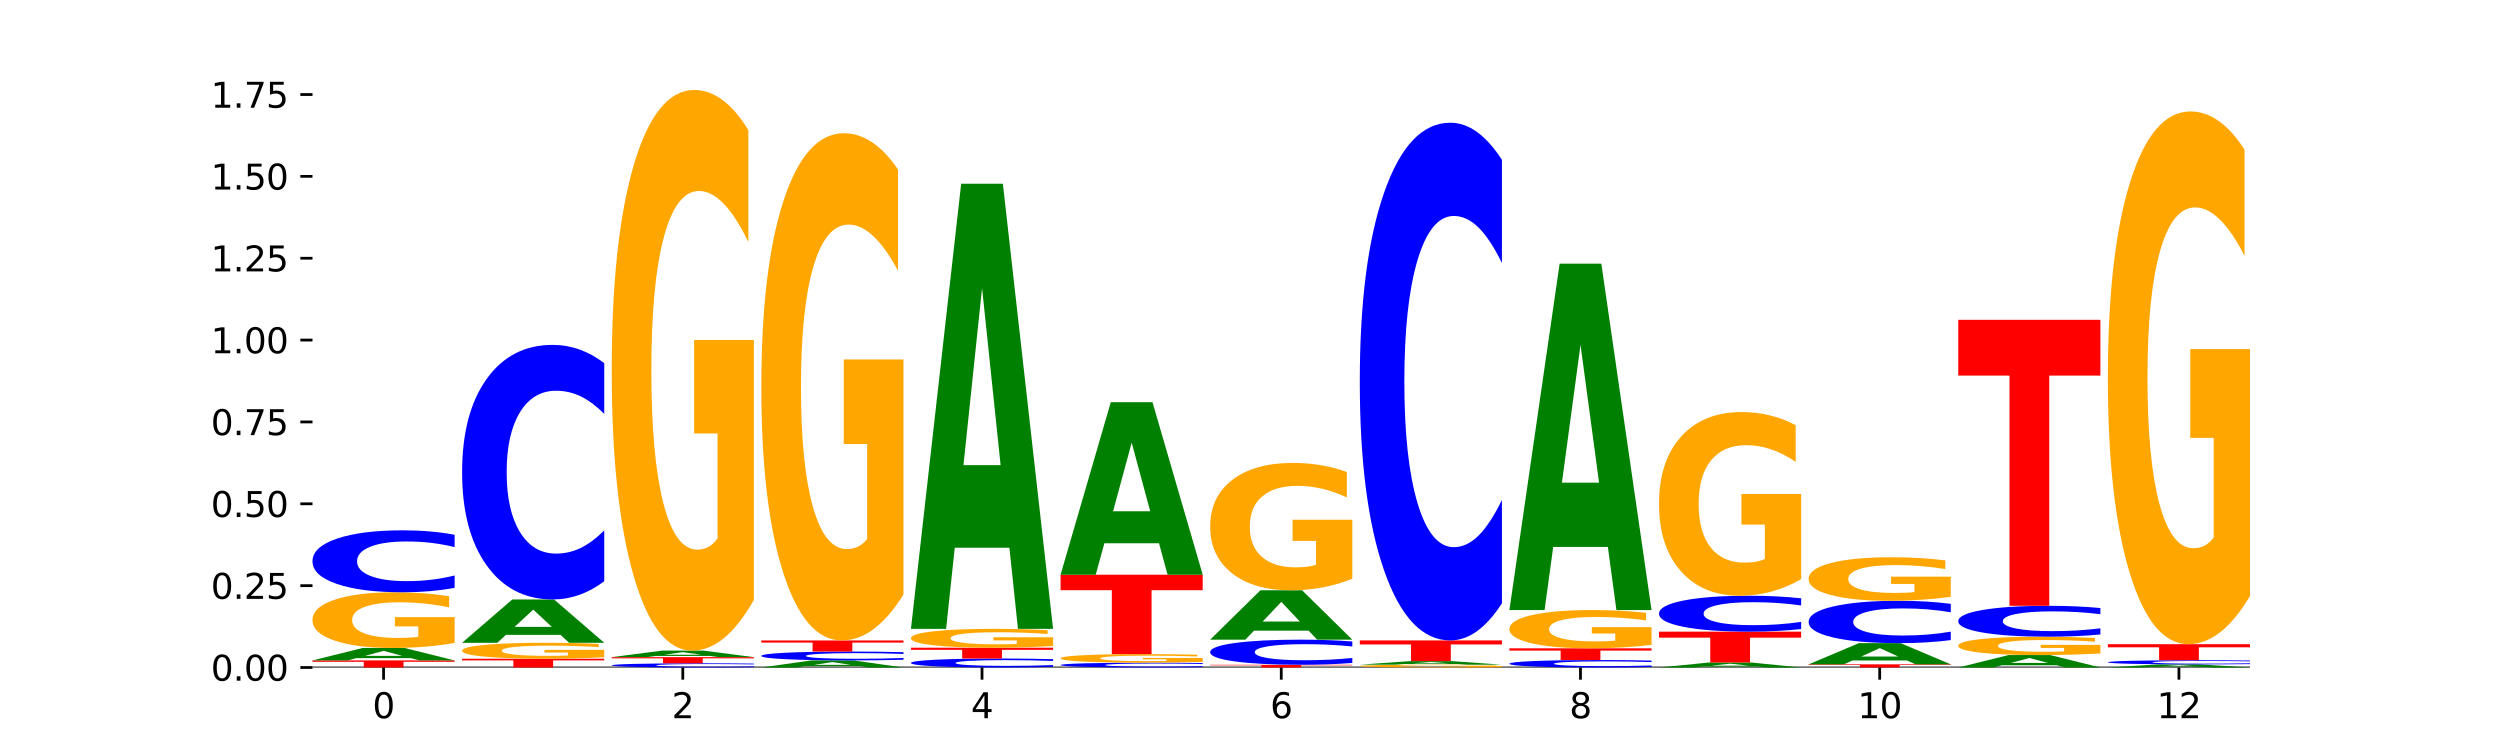 <?xml version="1.0" encoding="utf-8" standalone="no"?>
<!DOCTYPE svg PUBLIC "-//W3C//DTD SVG 1.1//EN"
  "http://www.w3.org/Graphics/SVG/1.1/DTD/svg11.dtd">
<svg xmlns:xlink="http://www.w3.org/1999/xlink" width="720pt" height="216pt" viewBox="0 0 720 216" xmlns="http://www.w3.org/2000/svg" version="1.1">
 <defs>
  <style type="text/css">*{stroke-linejoin: round; stroke-linecap: butt}</style>
 </defs>
 <g id="figure_1">
  <g id="patch_1">
   <path d="M 0 216 
L 720 216 
L 720 0 
L 0 0 
z
" style="fill: #ffffff"/>
  </g>
  <g id="axes_1">
   <g id="patch_2">
    <path d="M 90 192.24 
L 648 192.24 
L 648 25.92 
L 90 25.92 
z
" style="fill: #ffffff"/>
   </g>
   <g id="line2d_1">
    <path d="M 90 192.24 
L 648 192.24 
" clip-path="url(#pdcec96e5e8)" style="fill: none; stroke: #000000; stroke-width: 0.5; stroke-linecap: square"/>
   </g>
   <g id="patch_3">
    <path d="M 90 190.201 
L 130.934 190.201 
L 130.934 190.599 
L 116.208 190.599 
L 116.208 192.24 
L 104.755 192.24 
L 104.755 190.599 
L 90 190.599 
L 90 190.201 
z
" clip-path="url(#pdcec96e5e8)" style="fill: #ff0000"/>
   </g>
   <g id="patch_4">
    <path d="M 118.355 189.547 
L 102.613 189.547 
L 100.127 190.201 
L 90 190.201 
L 104.462 186.611 
L 116.472 186.611 
L 130.934 190.201 
L 120.816 190.201 
L 118.355 189.547 
z
M 105.123 188.881 
L 115.819 188.881 
L 110.48 187.453 
L 105.123 188.881 
z
" clip-path="url(#pdcec96e5e8)" style="fill: #008000"/>
   </g>
   <g id="patch_5">
    <path d="M 130.934 185.16 
Q 126.806 185.886 122.366 186.25 
Q 117.926 186.611 113.192 186.611 
Q 102.495 186.611 96.247 184.452 
Q 90 182.293 90 178.6 
Q 90 174.865 96.358 172.723 
Q 102.724 170.58 113.797 170.58 
Q 118.063 170.58 121.971 170.872 
Q 125.889 171.16 129.356 171.729 
L 129.356 174.925 
Q 125.779 174.193 122.237 173.832 
Q 118.696 173.468 115.137 173.468 
Q 108.55 173.468 104.981 174.799 
Q 101.412 176.127 101.412 178.6 
Q 101.412 181.051 104.853 182.389 
Q 108.293 183.723 114.623 183.723 
Q 116.348 183.723 117.825 183.647 
Q 119.302 183.568 120.476 183.402 
L 120.476 180.402 
L 113.733 180.402 
L 113.733 177.73 
L 130.934 177.73 
L 130.934 185.16 
z
" clip-path="url(#pdcec96e5e8)" style="fill: #ffa600"/>
   </g>
   <g id="patch_6">
    <path d="M 130.934 169.301 
Q 127.51 169.935 123.808 170.256 
Q 120.105 170.58 116.073 170.58 
Q 104.047 170.58 97.024 168.176 
Q 90 165.772 90 161.661 
Q 90 157.535 97.024 155.135 
Q 104.047 152.731 116.073 152.731 
Q 120.105 152.731 123.808 153.056 
Q 127.51 153.376 130.934 154.011 
L 130.934 157.569 
Q 127.479 156.728 124.127 156.337 
Q 120.776 155.946 117.073 155.946 
Q 110.431 155.946 106.625 157.469 
Q 102.83 158.988 102.83 161.661 
Q 102.83 164.323 106.625 165.846 
Q 110.431 167.365 117.073 167.365 
Q 120.776 167.365 124.127 166.974 
Q 127.479 166.58 130.934 165.739 
L 130.934 169.301 
z
" clip-path="url(#pdcec96e5e8)" style="fill: #0000ff"/>
   </g>
   <g id="patch_7">
    <path d="M 133.089 189.709 
L 174.023 189.709 
L 174.023 190.202 
L 159.296 190.202 
L 159.296 192.24 
L 147.844 192.24 
L 147.844 190.202 
L 133.089 190.202 
L 133.089 189.709 
z
" clip-path="url(#pdcec96e5e8)" style="fill: #ff0000"/>
   </g>
   <g id="patch_8">
    <path d="M 174.023 189.294 
Q 169.895 189.501 165.455 189.605 
Q 161.014 189.709 156.281 189.709 
Q 145.584 189.709 139.336 189.091 
Q 133.089 188.473 133.089 187.417 
Q 133.089 186.348 139.446 185.735 
Q 145.813 185.122 156.886 185.122 
Q 161.152 185.122 165.06 185.205 
Q 168.977 185.288 172.445 185.451 
L 172.445 186.365 
Q 168.867 186.156 165.326 186.052 
Q 161.785 185.948 158.226 185.948 
Q 151.639 185.948 148.07 186.329 
Q 144.501 186.709 144.501 187.417 
Q 144.501 188.118 147.941 188.501 
Q 151.382 188.882 157.712 188.882 
Q 159.437 188.882 160.914 188.861 
Q 162.391 188.838 163.565 188.79 
L 163.565 187.932 
L 156.822 187.932 
L 156.822 187.167 
L 174.023 187.167 
L 174.023 189.294 
z
" clip-path="url(#pdcec96e5e8)" style="fill: #ffa600"/>
   </g>
   <g id="patch_9">
    <path d="M 161.444 182.848 
L 145.701 182.848 
L 143.216 185.122 
L 133.089 185.122 
L 147.551 172.64 
L 159.561 172.64 
L 174.023 185.122 
L 163.905 185.122 
L 161.444 182.848 
z
M 148.212 180.532 
L 158.908 180.532 
L 153.569 175.567 
L 148.212 180.532 
z
" clip-path="url(#pdcec96e5e8)" style="fill: #008000"/>
   </g>
   <g id="patch_10">
    <path d="M 174.023 167.385 
Q 170.599 169.99 166.897 171.307 
Q 163.194 172.64 159.161 172.64 
Q 147.136 172.64 140.112 162.766 
Q 133.089 152.893 133.089 136.007 
Q 133.089 119.061 140.112 109.202 
Q 147.136 99.329 159.161 99.329 
Q 163.194 99.329 166.897 100.661 
Q 170.599 101.979 174.023 104.584 
L 174.023 119.197 
Q 170.568 115.745 167.216 114.139 
Q 163.864 112.534 160.162 112.534 
Q 153.52 112.534 149.714 118.789 
Q 145.919 125.028 145.919 136.007 
Q 145.919 146.941 149.714 153.195 
Q 153.52 159.435 160.162 159.435 
Q 163.864 159.435 167.216 157.829 
Q 170.568 156.209 174.023 152.756 
L 174.023 167.385 
z
" clip-path="url(#pdcec96e5e8)" style="fill: #0000ff"/>
   </g>
   <g id="patch_11">
    <path d="M 217.112 192.153 
Q 213.688 192.196 209.985 192.218 
Q 206.283 192.24 202.25 192.24 
Q 190.225 192.24 183.201 192.076 
Q 176.178 191.913 176.178 191.633 
Q 176.178 191.352 183.201 191.189 
Q 190.225 191.026 202.25 191.026 
Q 206.283 191.026 209.985 191.048 
Q 213.688 191.069 217.112 191.113 
L 217.112 191.355 
Q 213.657 191.297 210.305 191.271 
Q 206.953 191.244 203.251 191.244 
Q 196.609 191.244 192.803 191.348 
Q 189.008 191.451 189.008 191.633 
Q 189.008 191.814 192.803 191.918 
Q 196.609 192.021 203.251 192.021 
Q 206.953 192.021 210.305 191.995 
Q 213.657 191.968 217.112 191.911 
L 217.112 192.153 
z
" clip-path="url(#pdcec96e5e8)" style="fill: #0000ff"/>
   </g>
   <g id="patch_12">
    <path d="M 176.178 189.259 
L 217.112 189.259 
L 217.112 189.604 
L 202.385 189.604 
L 202.385 191.026 
L 190.933 191.026 
L 190.933 189.604 
L 176.178 189.604 
L 176.178 189.259 
z
" clip-path="url(#pdcec96e5e8)" style="fill: #ff0000"/>
   </g>
   <g id="patch_13">
    <path d="M 204.533 188.917 
L 188.79 188.917 
L 186.304 189.259 
L 176.178 189.259 
L 190.64 187.382 
L 202.65 187.382 
L 217.112 189.259 
L 206.993 189.259 
L 204.533 188.917 
z
M 191.301 188.569 
L 201.997 188.569 
L 196.657 187.822 
L 191.301 188.569 
z
" clip-path="url(#pdcec96e5e8)" style="fill: #008000"/>
   </g>
   <g id="patch_14">
    <path d="M 217.112 172.774 
Q 212.984 180.078 208.543 183.747 
Q 204.103 187.382 199.369 187.382 
Q 188.673 187.382 182.425 165.636 
Q 176.178 143.89 176.178 106.701 
Q 176.178 69.079 182.535 47.499 
Q 188.902 25.92 199.975 25.92 
Q 204.241 25.92 208.149 28.855 
Q 212.066 31.757 215.534 37.494 
L 215.534 69.679 
Q 211.956 62.308 208.415 58.673 
Q 204.874 55.004 201.314 55.004 
Q 194.727 55.004 191.159 68.412 
Q 187.59 81.786 187.59 106.701 
Q 187.59 131.382 191.03 144.857 
Q 194.471 158.298 200.801 158.298 
Q 202.525 158.298 204.002 157.531 
Q 205.479 156.731 206.654 155.063 
L 206.654 124.845 
L 199.911 124.845 
L 199.911 97.929 
L 217.112 97.929 
L 217.112 172.774 
z
" clip-path="url(#pdcec96e5e8)" style="fill: #ffa600"/>
   </g>
   <g id="patch_15">
    <path d="M 247.622 191.867 
L 231.879 191.867 
L 229.393 192.24 
L 219.266 192.24 
L 233.729 190.192 
L 245.739 190.192 
L 260.201 192.24 
L 250.082 192.24 
L 247.622 191.867 
z
M 234.39 191.487 
L 245.086 191.487 
L 239.746 190.673 
L 234.39 191.487 
z
" clip-path="url(#pdcec96e5e8)" style="fill: #008000"/>
   </g>
   <g id="patch_16">
    <path d="M 260.201 190.01 
Q 256.777 190.1 253.074 190.146 
Q 249.372 190.192 245.339 190.192 
Q 233.313 190.192 226.29 189.849 
Q 219.266 189.506 219.266 188.92 
Q 219.266 188.331 226.29 187.989 
Q 233.313 187.646 245.339 187.646 
Q 249.372 187.646 253.074 187.692 
Q 256.777 187.738 260.201 187.828 
L 260.201 188.336 
Q 256.746 188.216 253.394 188.16 
Q 250.042 188.104 246.339 188.104 
Q 239.697 188.104 235.892 188.322 
Q 232.096 188.538 232.096 188.92 
Q 232.096 189.3 235.892 189.517 
Q 239.697 189.734 246.339 189.734 
Q 250.042 189.734 253.394 189.678 
Q 256.746 189.622 260.201 189.502 
L 260.201 190.01 
z
" clip-path="url(#pdcec96e5e8)" style="fill: #0000ff"/>
   </g>
   <g id="patch_17">
    <path d="M 219.266 184.449 
L 260.201 184.449 
L 260.201 185.073 
L 245.474 185.073 
L 245.474 187.646 
L 234.022 187.646 
L 234.022 185.073 
L 219.266 185.073 
L 219.266 184.449 
z
" clip-path="url(#pdcec96e5e8)" style="fill: #ff0000"/>
   </g>
   <g id="patch_18">
    <path d="M 260.201 171.233 
Q 256.072 177.841 251.632 181.16 
Q 247.192 184.449 242.458 184.449 
Q 231.761 184.449 225.514 164.775 
Q 219.266 145.101 219.266 111.456 
Q 219.266 77.419 225.624 57.896 
Q 231.991 38.373 243.064 38.373 
Q 247.33 38.373 251.238 41.028 
Q 255.155 43.653 258.623 48.843 
L 258.623 77.962 
Q 255.045 71.293 251.504 68.004 
Q 247.963 64.685 244.403 64.685 
Q 237.816 64.685 234.248 76.815 
Q 230.679 88.916 230.679 111.456 
Q 230.679 133.786 234.119 145.976 
Q 237.559 158.137 243.889 158.137 
Q 245.614 158.137 247.091 157.443 
Q 248.568 156.719 249.742 155.21 
L 249.742 127.871 
L 243 127.871 
L 243 103.52 
L 260.201 103.52 
L 260.201 171.233 
z
" clip-path="url(#pdcec96e5e8)" style="fill: #ffa600"/>
   </g>
   <g id="patch_19">
    <path d="M 303.29 192.055 
Q 299.865 192.147 296.163 192.193 
Q 292.46 192.24 288.428 192.24 
Q 276.402 192.24 269.379 191.892 
Q 262.355 191.543 262.355 190.948 
Q 262.355 190.35 269.379 190.002 
Q 276.402 189.654 288.428 189.654 
Q 292.46 189.654 296.163 189.701 
Q 299.865 189.748 303.29 189.84 
L 303.29 190.355 
Q 299.835 190.233 296.483 190.177 
Q 293.131 190.12 289.428 190.12 
Q 282.786 190.12 278.981 190.341 
Q 275.185 190.561 275.185 190.948 
Q 275.185 191.334 278.981 191.554 
Q 282.786 191.774 289.428 191.774 
Q 293.131 191.774 296.483 191.718 
Q 299.835 191.66 303.29 191.539 
L 303.29 192.055 
z
" clip-path="url(#pdcec96e5e8)" style="fill: #0000ff"/>
   </g>
   <g id="patch_20">
    <path d="M 262.355 186.542 
L 303.29 186.542 
L 303.29 187.149 
L 288.563 187.149 
L 288.563 189.654 
L 277.111 189.654 
L 277.111 187.149 
L 262.355 187.149 
L 262.355 186.542 
z
" clip-path="url(#pdcec96e5e8)" style="fill: #ff0000"/>
   </g>
   <g id="patch_21">
    <path d="M 303.29 186.051 
Q 299.161 186.296 294.721 186.42 
Q 290.281 186.542 285.547 186.542 
Q 274.85 186.542 268.603 185.81 
Q 262.355 185.078 262.355 183.827 
Q 262.355 182.56 268.713 181.834 
Q 275.08 181.108 286.153 181.108 
Q 290.418 181.108 294.327 181.206 
Q 298.244 181.304 301.712 181.497 
L 301.712 182.581 
Q 298.134 182.332 294.593 182.21 
Q 291.051 182.087 287.492 182.087 
Q 280.905 182.087 277.336 182.538 
Q 273.768 182.988 273.768 183.827 
Q 273.768 184.657 277.208 185.111 
Q 280.648 185.563 286.978 185.563 
Q 288.703 185.563 290.18 185.538 
Q 291.657 185.511 292.831 185.454 
L 292.831 184.437 
L 286.088 184.437 
L 286.088 183.531 
L 303.29 183.531 
L 303.29 186.051 
z
" clip-path="url(#pdcec96e5e8)" style="fill: #ffa600"/>
   </g>
   <g id="patch_22">
    <path d="M 290.71 157.754 
L 274.968 157.754 
L 272.482 181.108 
L 262.355 181.108 
L 276.817 52.909 
L 288.827 52.909 
L 303.29 181.108 
L 293.171 181.108 
L 290.71 157.754 
z
M 277.479 133.96 
L 288.175 133.96 
L 282.835 82.967 
L 277.479 133.96 
z
" clip-path="url(#pdcec96e5e8)" style="fill: #008000"/>
   </g>
   <g id="patch_23">
    <path d="M 346.378 192.14 
Q 342.954 192.19 339.252 192.215 
Q 335.549 192.24 331.517 192.24 
Q 319.491 192.24 312.468 192.052 
Q 305.444 191.865 305.444 191.544 
Q 305.444 191.222 312.468 191.035 
Q 319.491 190.847 331.517 190.847 
Q 335.549 190.847 339.252 190.872 
Q 342.954 190.897 346.378 190.947 
L 346.378 191.225 
Q 342.923 191.159 339.571 191.129 
Q 336.22 191.098 332.517 191.098 
Q 325.875 191.098 322.069 191.217 
Q 318.274 191.335 318.274 191.544 
Q 318.274 191.752 322.069 191.871 
Q 325.875 191.989 332.517 191.989 
Q 336.22 191.989 339.571 191.959 
Q 342.923 191.928 346.378 191.862 
L 346.378 192.14 
z
" clip-path="url(#pdcec96e5e8)" style="fill: #0000ff"/>
   </g>
   <g id="patch_24">
    <path d="M 346.378 190.624 
Q 342.25 190.736 337.81 190.792 
Q 333.37 190.847 328.636 190.847 
Q 317.939 190.847 311.692 190.515 
Q 305.444 190.184 305.444 189.616 
Q 305.444 189.042 311.802 188.713 
Q 318.168 188.384 329.241 188.384 
Q 333.507 188.384 337.415 188.429 
Q 341.333 188.473 344.8 188.561 
L 344.8 189.052 
Q 341.223 188.939 337.681 188.884 
Q 334.14 188.828 330.581 188.828 
Q 323.994 188.828 320.425 189.032 
Q 316.856 189.236 316.856 189.616 
Q 316.856 189.993 320.297 190.198 
Q 323.737 190.403 330.067 190.403 
Q 331.792 190.403 333.269 190.392 
Q 334.746 190.38 335.92 190.354 
L 335.92 189.893 
L 329.177 189.893 
L 329.177 189.482 
L 346.378 189.482 
L 346.378 190.624 
z
" clip-path="url(#pdcec96e5e8)" style="fill: #ffa600"/>
   </g>
   <g id="patch_25">
    <path d="M 305.444 165.52 
L 346.378 165.52 
L 346.378 169.979 
L 331.652 169.979 
L 331.652 188.384 
L 320.199 188.384 
L 320.199 169.979 
L 305.444 169.979 
L 305.444 165.52 
z
" clip-path="url(#pdcec96e5e8)" style="fill: #ff0000"/>
   </g>
   <g id="patch_26">
    <path d="M 333.799 156.468 
L 318.057 156.468 
L 315.571 165.52 
L 305.444 165.52 
L 319.906 115.833 
L 331.916 115.833 
L 346.378 165.52 
L 336.26 165.52 
L 333.799 156.468 
z
M 320.567 147.247 
L 331.263 147.247 
L 325.924 127.483 
L 320.567 147.247 
z
" clip-path="url(#pdcec96e5e8)" style="fill: #008000"/>
   </g>
   <g id="patch_27">
    <path d="M 348.533 191.454 
L 389.467 191.454 
L 389.467 191.608 
L 374.74 191.608 
L 374.74 192.24 
L 363.288 192.24 
L 363.288 191.608 
L 348.533 191.608 
L 348.533 191.454 
z
" clip-path="url(#pdcec96e5e8)" style="fill: #ff0000"/>
   </g>
   <g id="patch_28">
    <path d="M 389.467 190.936 
Q 386.043 191.193 382.341 191.323 
Q 378.638 191.454 374.605 191.454 
Q 362.58 191.454 355.556 190.48 
Q 348.533 189.507 348.533 187.841 
Q 348.533 186.169 355.556 185.197 
Q 362.58 184.223 374.605 184.223 
Q 378.638 184.223 382.341 184.354 
Q 386.043 184.484 389.467 184.741 
L 389.467 186.183 
Q 386.012 185.842 382.66 185.684 
Q 379.308 185.526 375.606 185.526 
Q 368.964 185.526 365.158 186.142 
Q 361.363 186.758 361.363 187.841 
Q 361.363 188.919 365.158 189.536 
Q 368.964 190.152 375.606 190.152 
Q 379.308 190.152 382.66 189.993 
Q 386.012 189.834 389.467 189.493 
L 389.467 190.936 
z
" clip-path="url(#pdcec96e5e8)" style="fill: #0000ff"/>
   </g>
   <g id="patch_29">
    <path d="M 376.888 181.632 
L 361.145 181.632 
L 358.66 184.223 
L 348.533 184.223 
L 362.995 170.002 
L 375.005 170.002 
L 389.467 184.223 
L 379.349 184.223 
L 376.888 181.632 
z
M 363.656 178.993 
L 374.352 178.993 
L 369.013 173.336 
L 363.656 178.993 
z
" clip-path="url(#pdcec96e5e8)" style="fill: #008000"/>
   </g>
   <g id="patch_30">
    <path d="M 389.467 166.683 
Q 385.339 168.342 380.899 169.176 
Q 376.458 170.002 371.725 170.002 
Q 361.028 170.002 354.78 165.061 
Q 348.533 160.121 348.533 151.673 
Q 348.533 143.125 354.89 138.223 
Q 361.257 133.321 372.33 133.321 
Q 376.596 133.321 380.504 133.987 
Q 384.421 134.647 387.889 135.95 
L 387.889 143.262 
Q 384.311 141.587 380.77 140.761 
Q 377.229 139.928 373.67 139.928 
Q 367.083 139.928 363.514 142.974 
Q 359.945 146.012 359.945 151.673 
Q 359.945 157.28 363.386 160.341 
Q 366.826 163.394 373.156 163.394 
Q 374.881 163.394 376.358 163.22 
Q 377.835 163.038 379.009 162.659 
L 379.009 155.795 
L 372.266 155.795 
L 372.266 149.68 
L 389.467 149.68 
L 389.467 166.683 
z
" clip-path="url(#pdcec96e5e8)" style="fill: #ffa600"/>
   </g>
   <g id="patch_31">
    <path d="M 432.556 192.166 
Q 428.428 192.203 423.987 192.222 
Q 419.547 192.24 414.813 192.24 
Q 404.117 192.24 397.869 192.13 
Q 391.622 192.02 391.622 191.832 
Q 391.622 191.642 397.979 191.533 
Q 404.346 191.424 415.419 191.424 
Q 419.685 191.424 423.593 191.439 
Q 427.51 191.454 430.978 191.483 
L 430.978 191.645 
Q 427.4 191.608 423.859 191.59 
Q 420.318 191.571 416.758 191.571 
Q 410.171 191.571 406.603 191.639 
Q 403.034 191.707 403.034 191.832 
Q 403.034 191.957 406.474 192.025 
Q 409.915 192.093 416.245 192.093 
Q 417.969 192.093 419.446 192.089 
Q 420.923 192.085 422.098 192.077 
L 422.098 191.924 
L 415.355 191.924 
L 415.355 191.788 
L 432.556 191.788 
L 432.556 192.166 
z
" clip-path="url(#pdcec96e5e8)" style="fill: #ffa600"/>
   </g>
   <g id="patch_32">
    <path d="M 419.977 191.239 
L 404.234 191.239 
L 401.749 191.424 
L 391.622 191.424 
L 406.084 190.405 
L 418.094 190.405 
L 432.556 191.424 
L 422.437 191.424 
L 419.977 191.239 
z
M 406.745 191.049 
L 417.441 191.049 
L 412.101 190.644 
L 406.745 191.049 
z
" clip-path="url(#pdcec96e5e8)" style="fill: #008000"/>
   </g>
   <g id="patch_33">
    <path d="M 391.622 184.441 
L 432.556 184.441 
L 432.556 185.604 
L 417.829 185.604 
L 417.829 190.405 
L 406.377 190.405 
L 406.377 185.604 
L 391.622 185.604 
L 391.622 184.441 
z
" clip-path="url(#pdcec96e5e8)" style="fill: #ff0000"/>
   </g>
   <g id="patch_34">
    <path d="M 432.556 173.754 
Q 429.132 179.051 425.429 181.731 
Q 421.727 184.441 417.694 184.441 
Q 405.669 184.441 398.645 164.36 
Q 391.622 144.279 391.622 109.937 
Q 391.622 75.473 398.645 55.423 
Q 405.669 35.342 417.694 35.342 
Q 421.727 35.342 425.429 38.052 
Q 429.132 40.732 432.556 46.029 
L 432.556 75.75 
Q 429.101 68.728 425.749 65.463 
Q 422.397 62.199 418.695 62.199 
Q 412.053 62.199 408.247 74.919 
Q 404.452 87.608 404.452 109.937 
Q 404.452 132.175 408.247 144.895 
Q 412.053 157.584 418.695 157.584 
Q 422.397 157.584 425.749 154.319 
Q 429.101 151.024 432.556 144.001 
L 432.556 173.754 
z
" clip-path="url(#pdcec96e5e8)" style="fill: #0000ff"/>
   </g>
   <g id="patch_35">
    <path d="M 475.645 192.086 
Q 472.221 192.162 468.518 192.201 
Q 464.816 192.24 460.783 192.24 
Q 448.757 192.24 441.734 191.951 
Q 434.71 191.661 434.71 191.166 
Q 434.71 190.67 441.734 190.381 
Q 448.757 190.091 460.783 190.091 
Q 464.816 190.091 468.518 190.13 
Q 472.221 190.169 475.645 190.245 
L 475.645 190.674 
Q 472.19 190.572 468.838 190.525 
Q 465.486 190.478 461.783 190.478 
Q 455.142 190.478 451.336 190.662 
Q 447.54 190.845 447.54 191.166 
Q 447.54 191.487 451.336 191.67 
Q 455.142 191.853 461.783 191.853 
Q 465.486 191.853 468.838 191.806 
Q 472.19 191.758 475.645 191.657 
L 475.645 192.086 
z
" clip-path="url(#pdcec96e5e8)" style="fill: #0000ff"/>
   </g>
   <g id="patch_36">
    <path d="M 434.71 186.715 
L 475.645 186.715 
L 475.645 187.373 
L 460.918 187.373 
L 460.918 190.091 
L 449.466 190.091 
L 449.466 187.373 
L 434.71 187.373 
L 434.71 186.715 
z
" clip-path="url(#pdcec96e5e8)" style="fill: #ff0000"/>
   </g>
   <g id="patch_37">
    <path d="M 475.645 185.718 
Q 471.516 186.216 467.076 186.467 
Q 462.636 186.715 457.902 186.715 
Q 447.205 186.715 440.958 185.231 
Q 434.71 183.747 434.71 181.21 
Q 434.71 178.643 441.068 177.171 
Q 447.435 175.698 458.508 175.698 
Q 462.774 175.698 466.682 175.899 
Q 470.599 176.097 474.067 176.488 
L 474.067 178.684 
Q 470.489 178.181 466.948 177.933 
Q 463.407 177.683 459.847 177.683 
Q 453.26 177.683 449.692 178.598 
Q 446.123 179.51 446.123 181.21 
Q 446.123 182.894 449.563 183.813 
Q 453.003 184.73 459.333 184.73 
Q 461.058 184.73 462.535 184.678 
Q 464.012 184.623 465.186 184.51 
L 465.186 182.448 
L 458.444 182.448 
L 458.444 180.611 
L 475.645 180.611 
L 475.645 185.718 
z
" clip-path="url(#pdcec96e5e8)" style="fill: #ffa600"/>
   </g>
   <g id="patch_38">
    <path d="M 463.066 157.525 
L 447.323 157.525 
L 444.837 175.698 
L 434.71 175.698 
L 449.173 75.937 
L 461.183 75.937 
L 475.645 175.698 
L 465.526 175.698 
L 463.066 157.525 
z
M 449.834 139.009 
L 460.53 139.009 
L 455.19 99.327 
L 449.834 139.009 
z
" clip-path="url(#pdcec96e5e8)" style="fill: #008000"/>
   </g>
   <g id="patch_39">
    <path d="M 506.154 191.976 
L 490.412 191.976 
L 487.926 192.24 
L 477.799 192.24 
L 492.261 190.793 
L 504.271 190.793 
L 518.734 192.24 
L 508.615 192.24 
L 506.154 191.976 
z
M 492.923 191.708 
L 503.619 191.708 
L 498.279 191.132 
L 492.923 191.708 
z
" clip-path="url(#pdcec96e5e8)" style="fill: #008000"/>
   </g>
   <g id="patch_40">
    <path d="M 477.799 181.914 
L 518.734 181.914 
L 518.734 183.646 
L 504.007 183.646 
L 504.007 190.793 
L 492.555 190.793 
L 492.555 183.646 
L 477.799 183.646 
L 477.799 181.914 
z
" clip-path="url(#pdcec96e5e8)" style="fill: #ff0000"/>
   </g>
   <g id="patch_41">
    <path d="M 518.734 181.172 
Q 515.31 181.54 511.607 181.726 
Q 507.904 181.914 503.872 181.914 
Q 491.846 181.914 484.823 180.521 
Q 477.799 179.127 477.799 176.745 
Q 477.799 174.354 484.823 172.963 
Q 491.846 171.57 503.872 171.57 
Q 507.904 171.57 511.607 171.758 
Q 515.31 171.944 518.734 172.311 
L 518.734 174.373 
Q 515.279 173.886 511.927 173.659 
Q 508.575 173.433 504.872 173.433 
Q 498.23 173.433 494.425 174.315 
Q 490.629 175.196 490.629 176.745 
Q 490.629 178.288 494.425 179.17 
Q 498.23 180.051 504.872 180.051 
Q 508.575 180.051 511.927 179.824 
Q 515.279 179.595 518.734 179.108 
L 518.734 181.172 
z
" clip-path="url(#pdcec96e5e8)" style="fill: #0000ff"/>
   </g>
   <g id="patch_42">
    <path d="M 518.734 166.784 
Q 514.605 169.177 510.165 170.379 
Q 505.725 171.57 500.991 171.57 
Q 490.294 171.57 484.047 164.445 
Q 477.799 157.321 477.799 145.138 
Q 477.799 132.812 484.157 125.743 
Q 490.524 118.673 501.597 118.673 
Q 505.862 118.673 509.771 119.635 
Q 513.688 120.585 517.156 122.465 
L 517.156 133.009 
Q 513.578 130.594 510.037 129.403 
Q 506.495 128.201 502.936 128.201 
Q 496.349 128.201 492.78 132.594 
Q 489.212 136.975 489.212 145.138 
Q 489.212 153.224 492.652 157.638 
Q 496.092 162.041 502.422 162.041 
Q 504.147 162.041 505.624 161.79 
Q 507.101 161.528 508.275 160.982 
L 508.275 151.082 
L 501.532 151.082 
L 501.532 142.264 
L 518.734 142.264 
L 518.734 166.784 
z
" clip-path="url(#pdcec96e5e8)" style="fill: #ffa600"/>
   </g>
   <g id="patch_43">
    <path d="M 520.888 191.335 
L 561.822 191.335 
L 561.822 191.512 
L 547.096 191.512 
L 547.096 192.24 
L 535.643 192.24 
L 535.643 191.512 
L 520.888 191.512 
L 520.888 191.335 
z
" clip-path="url(#pdcec96e5e8)" style="fill: #ff0000"/>
   </g>
   <g id="patch_44">
    <path d="M 549.243 190.223 
L 533.501 190.223 
L 531.015 191.335 
L 520.888 191.335 
L 535.35 185.229 
L 547.36 185.229 
L 561.822 191.335 
L 551.704 191.335 
L 549.243 190.223 
z
M 536.011 189.089 
L 546.707 189.089 
L 541.368 186.661 
L 536.011 189.089 
z
" clip-path="url(#pdcec96e5e8)" style="fill: #008000"/>
   </g>
   <g id="patch_45">
    <path d="M 561.822 184.354 
Q 558.398 184.788 554.696 185.007 
Q 550.993 185.229 546.961 185.229 
Q 534.935 185.229 527.912 183.585 
Q 520.888 181.942 520.888 179.131 
Q 520.888 176.31 527.912 174.669 
Q 534.935 173.025 546.961 173.025 
Q 550.993 173.025 554.696 173.247 
Q 558.398 173.466 561.822 173.9 
L 561.822 176.333 
Q 558.367 175.758 555.015 175.491 
Q 551.664 175.223 547.961 175.223 
Q 541.319 175.223 537.513 176.264 
Q 533.718 177.303 533.718 179.131 
Q 533.718 180.951 537.513 181.992 
Q 541.319 183.031 547.961 183.031 
Q 551.664 183.031 555.015 182.763 
Q 558.367 182.494 561.822 181.919 
L 561.822 184.354 
z
" clip-path="url(#pdcec96e5e8)" style="fill: #0000ff"/>
   </g>
   <g id="patch_46">
    <path d="M 561.822 171.891 
Q 557.694 172.458 553.254 172.743 
Q 548.814 173.025 544.08 173.025 
Q 533.383 173.025 527.136 171.337 
Q 520.888 169.649 520.888 166.762 
Q 520.888 163.842 527.246 162.166 
Q 533.612 160.491 544.685 160.491 
Q 548.951 160.491 552.859 160.719 
Q 556.777 160.944 560.244 161.39 
L 560.244 163.888 
Q 556.667 163.316 553.125 163.034 
Q 549.584 162.749 546.025 162.749 
Q 539.438 162.749 535.869 163.79 
Q 532.3 164.828 532.3 166.762 
Q 532.3 168.678 535.741 169.724 
Q 539.181 170.767 545.511 170.767 
Q 547.236 170.767 548.713 170.708 
Q 550.19 170.646 551.364 170.516 
L 551.364 168.171 
L 544.621 168.171 
L 544.621 166.081 
L 561.822 166.081 
L 561.822 171.891 
z
" clip-path="url(#pdcec96e5e8)" style="fill: #ffa600"/>
   </g>
   <g id="patch_47">
    <path d="M 592.332 191.589 
L 576.589 191.589 
L 574.104 192.24 
L 563.977 192.24 
L 578.439 188.664 
L 590.449 188.664 
L 604.911 192.24 
L 594.793 192.24 
L 592.332 191.589 
z
M 579.1 190.925 
L 589.796 190.925 
L 584.457 189.502 
L 579.1 190.925 
z
" clip-path="url(#pdcec96e5e8)" style="fill: #008000"/>
   </g>
   <g id="patch_48">
    <path d="M 604.911 188.185 
Q 600.783 188.424 596.343 188.545 
Q 591.902 188.664 587.169 188.664 
Q 576.472 188.664 570.224 187.951 
Q 563.977 187.238 563.977 186.019 
Q 563.977 184.785 570.334 184.078 
Q 576.701 183.37 587.774 183.37 
Q 592.04 183.37 595.948 183.466 
Q 599.865 183.561 603.333 183.75 
L 603.333 184.805 
Q 599.755 184.563 596.214 184.444 
Q 592.673 184.324 589.114 184.324 
Q 582.527 184.324 578.958 184.763 
Q 575.389 185.202 575.389 186.019 
Q 575.389 186.828 578.83 187.27 
Q 582.27 187.71 588.6 187.71 
Q 590.325 187.71 591.802 187.685 
Q 593.279 187.659 594.453 187.604 
L 594.453 186.614 
L 587.71 186.614 
L 587.71 185.731 
L 604.911 185.731 
L 604.911 188.185 
z
" clip-path="url(#pdcec96e5e8)" style="fill: #ffa600"/>
   </g>
   <g id="patch_49">
    <path d="M 604.911 182.732 
Q 601.487 183.048 597.785 183.208 
Q 594.082 183.37 590.049 183.37 
Q 578.024 183.37 571 182.172 
Q 563.977 180.973 563.977 178.924 
Q 563.977 176.867 571 175.67 
Q 578.024 174.472 590.049 174.472 
Q 594.082 174.472 597.785 174.634 
Q 601.487 174.794 604.911 175.11 
L 604.911 176.884 
Q 601.456 176.464 598.104 176.27 
Q 594.752 176.075 591.05 176.075 
Q 584.408 176.075 580.602 176.834 
Q 576.807 177.591 576.807 178.924 
Q 576.807 180.251 580.602 181.01 
Q 584.408 181.767 591.05 181.767 
Q 594.752 181.767 598.104 181.572 
Q 601.456 181.376 604.911 180.957 
L 604.911 182.732 
z
" clip-path="url(#pdcec96e5e8)" style="fill: #0000ff"/>
   </g>
   <g id="patch_50">
    <path d="M 563.977 92.108 
L 604.911 92.108 
L 604.911 108.171 
L 590.184 108.171 
L 590.184 174.472 
L 578.732 174.472 
L 578.732 108.171 
L 563.977 108.171 
L 563.977 92.108 
z
" clip-path="url(#pdcec96e5e8)" style="fill: #ff0000"/>
   </g>
   <g id="patch_51">
    <path d="M 635.421 192.078 
L 619.678 192.078 
L 617.193 192.24 
L 607.066 192.24 
L 621.528 191.348 
L 633.538 191.348 
L 648 192.24 
L 637.881 192.24 
L 635.421 192.078 
z
M 622.189 191.912 
L 632.885 191.912 
L 627.545 191.557 
L 622.189 191.912 
z
" clip-path="url(#pdcec96e5e8)" style="fill: #008000"/>
   </g>
   <g id="patch_52">
    <path d="M 648 191.262 
Q 644.576 191.305 640.873 191.326 
Q 637.171 191.348 633.138 191.348 
Q 621.113 191.348 614.089 191.186 
Q 607.066 191.023 607.066 190.745 
Q 607.066 190.467 614.089 190.304 
Q 621.113 190.142 633.138 190.142 
Q 637.171 190.142 640.873 190.164 
Q 644.576 190.185 648 190.228 
L 648 190.469 
Q 644.545 190.412 641.193 190.386 
Q 637.841 190.359 634.139 190.359 
Q 627.497 190.359 623.691 190.462 
Q 619.896 190.565 619.896 190.745 
Q 619.896 190.925 623.691 191.028 
Q 627.497 191.131 634.139 191.131 
Q 637.841 191.131 641.193 191.105 
Q 644.545 191.078 648 191.021 
L 648 191.262 
z
" clip-path="url(#pdcec96e5e8)" style="fill: #0000ff"/>
   </g>
   <g id="patch_53">
    <path d="M 607.066 185.526 
L 648 185.526 
L 648 186.426 
L 633.273 186.426 
L 633.273 190.142 
L 621.821 190.142 
L 621.821 186.426 
L 607.066 186.426 
L 607.066 185.526 
z
" clip-path="url(#pdcec96e5e8)" style="fill: #ff0000"/>
   </g>
   <g id="patch_54">
    <path d="M 648 171.644 
Q 643.872 178.585 639.431 182.071 
Q 634.991 185.526 630.257 185.526 
Q 619.561 185.526 613.313 164.862 
Q 607.066 144.198 607.066 108.861 
Q 607.066 73.111 613.423 52.605 
Q 619.79 32.1 630.863 32.1 
Q 635.129 32.1 639.037 34.889 
Q 642.954 37.646 646.422 43.097 
L 646.422 73.681 
Q 642.844 66.677 639.303 63.223 
Q 635.762 59.736 632.202 59.736 
Q 625.615 59.736 622.047 72.477 
Q 618.478 85.186 618.478 108.861 
Q 618.478 132.313 621.918 145.117 
Q 625.359 157.89 631.689 157.89 
Q 633.413 157.89 634.89 157.161 
Q 636.367 156.4 637.542 154.815 
L 637.542 126.102 
L 630.799 126.102 
L 630.799 100.525 
L 648 100.525 
L 648 171.644 
z
" clip-path="url(#pdcec96e5e8)" style="fill: #ffa600"/>
   </g>
   <g id="matplotlib.axis_1">
    <g id="xtick_1">
     <g id="line2d_2">
      <defs>
       <path id="m93b8ccc747" d="M 0 0 
L 0 3.5 
" style="stroke: #000000; stroke-width: 0.8"/>
      </defs>
      <g>
       <use xlink:href="#m93b8ccc747" x="110.467" y="192.24" style="stroke: #000000; stroke-width: 0.8"/>
      </g>
     </g>
     <g id="text_1">
      <!-- 0 -->
      <g transform="translate(107.286 206.838) scale(0.1 -0.1)">
       <defs>
        <path id="DejaVuSans-30" d="M 2034 4250 
Q 1547 4250 1301 3770 
Q 1056 3291 1056 2328 
Q 1056 1369 1301 889 
Q 1547 409 2034 409 
Q 2525 409 2770 889 
Q 3016 1369 3016 2328 
Q 3016 3291 2770 3770 
Q 2525 4250 2034 4250 
z
M 2034 4750 
Q 2819 4750 3233 4129 
Q 3647 3509 3647 2328 
Q 3647 1150 3233 529 
Q 2819 -91 2034 -91 
Q 1250 -91 836 529 
Q 422 1150 422 2328 
Q 422 3509 836 4129 
Q 1250 4750 2034 4750 
z
" transform="scale(0.016)"/>
       </defs>
       <use xlink:href="#DejaVuSans-30"/>
      </g>
     </g>
    </g>
    <g id="xtick_2">
     <g id="line2d_3">
      <g>
       <use xlink:href="#m93b8ccc747" x="196.645" y="192.24" style="stroke: #000000; stroke-width: 0.8"/>
      </g>
     </g>
     <g id="text_2">
      <!-- 2 -->
      <g transform="translate(193.464 206.838) scale(0.1 -0.1)">
       <defs>
        <path id="DejaVuSans-32" d="M 1228 531 
L 3431 531 
L 3431 0 
L 469 0 
L 469 531 
Q 828 903 1448 1529 
Q 2069 2156 2228 2338 
Q 2531 2678 2651 2914 
Q 2772 3150 2772 3378 
Q 2772 3750 2511 3984 
Q 2250 4219 1831 4219 
Q 1534 4219 1204 4116 
Q 875 4013 500 3803 
L 500 4441 
Q 881 4594 1212 4672 
Q 1544 4750 1819 4750 
Q 2544 4750 2975 4387 
Q 3406 4025 3406 3419 
Q 3406 3131 3298 2873 
Q 3191 2616 2906 2266 
Q 2828 2175 2409 1742 
Q 1991 1309 1228 531 
z
" transform="scale(0.016)"/>
       </defs>
       <use xlink:href="#DejaVuSans-32"/>
      </g>
     </g>
    </g>
    <g id="xtick_3">
     <g id="line2d_4">
      <g>
       <use xlink:href="#m93b8ccc747" x="282.822" y="192.24" style="stroke: #000000; stroke-width: 0.8"/>
      </g>
     </g>
     <g id="text_3">
      <!-- 4 -->
      <g transform="translate(279.641 206.838) scale(0.1 -0.1)">
       <defs>
        <path id="DejaVuSans-34" d="M 2419 4116 
L 825 1625 
L 2419 1625 
L 2419 4116 
z
M 2253 4666 
L 3047 4666 
L 3047 1625 
L 3713 1625 
L 3713 1100 
L 3047 1100 
L 3047 0 
L 2419 0 
L 2419 1100 
L 313 1100 
L 313 1709 
L 2253 4666 
z
" transform="scale(0.016)"/>
       </defs>
       <use xlink:href="#DejaVuSans-34"/>
      </g>
     </g>
    </g>
    <g id="xtick_4">
     <g id="line2d_5">
      <g>
       <use xlink:href="#m93b8ccc747" x="369" y="192.24" style="stroke: #000000; stroke-width: 0.8"/>
      </g>
     </g>
     <g id="text_4">
      <!-- 6 -->
      <g transform="translate(365.819 206.838) scale(0.1 -0.1)">
       <defs>
        <path id="DejaVuSans-36" d="M 2113 2584 
Q 1688 2584 1439 2293 
Q 1191 2003 1191 1497 
Q 1191 994 1439 701 
Q 1688 409 2113 409 
Q 2538 409 2786 701 
Q 3034 994 3034 1497 
Q 3034 2003 2786 2293 
Q 2538 2584 2113 2584 
z
M 3366 4563 
L 3366 3988 
Q 3128 4100 2886 4159 
Q 2644 4219 2406 4219 
Q 1781 4219 1451 3797 
Q 1122 3375 1075 2522 
Q 1259 2794 1537 2939 
Q 1816 3084 2150 3084 
Q 2853 3084 3261 2657 
Q 3669 2231 3669 1497 
Q 3669 778 3244 343 
Q 2819 -91 2113 -91 
Q 1303 -91 875 529 
Q 447 1150 447 2328 
Q 447 3434 972 4092 
Q 1497 4750 2381 4750 
Q 2619 4750 2861 4703 
Q 3103 4656 3366 4563 
z
" transform="scale(0.016)"/>
       </defs>
       <use xlink:href="#DejaVuSans-36"/>
      </g>
     </g>
    </g>
    <g id="xtick_5">
     <g id="line2d_6">
      <g>
       <use xlink:href="#m93b8ccc747" x="455.178" y="192.24" style="stroke: #000000; stroke-width: 0.8"/>
      </g>
     </g>
     <g id="text_5">
      <!-- 8 -->
      <g transform="translate(451.996 206.838) scale(0.1 -0.1)">
       <defs>
        <path id="DejaVuSans-38" d="M 2034 2216 
Q 1584 2216 1326 1975 
Q 1069 1734 1069 1313 
Q 1069 891 1326 650 
Q 1584 409 2034 409 
Q 2484 409 2743 651 
Q 3003 894 3003 1313 
Q 3003 1734 2745 1975 
Q 2488 2216 2034 2216 
z
M 1403 2484 
Q 997 2584 770 2862 
Q 544 3141 544 3541 
Q 544 4100 942 4425 
Q 1341 4750 2034 4750 
Q 2731 4750 3128 4425 
Q 3525 4100 3525 3541 
Q 3525 3141 3298 2862 
Q 3072 2584 2669 2484 
Q 3125 2378 3379 2068 
Q 3634 1759 3634 1313 
Q 3634 634 3220 271 
Q 2806 -91 2034 -91 
Q 1263 -91 848 271 
Q 434 634 434 1313 
Q 434 1759 690 2068 
Q 947 2378 1403 2484 
z
M 1172 3481 
Q 1172 3119 1398 2916 
Q 1625 2713 2034 2713 
Q 2441 2713 2670 2916 
Q 2900 3119 2900 3481 
Q 2900 3844 2670 4047 
Q 2441 4250 2034 4250 
Q 1625 4250 1398 4047 
Q 1172 3844 1172 3481 
z
" transform="scale(0.016)"/>
       </defs>
       <use xlink:href="#DejaVuSans-38"/>
      </g>
     </g>
    </g>
    <g id="xtick_6">
     <g id="line2d_7">
      <g>
       <use xlink:href="#m93b8ccc747" x="541.355" y="192.24" style="stroke: #000000; stroke-width: 0.8"/>
      </g>
     </g>
     <g id="text_6">
      <!-- 10 -->
      <g transform="translate(534.993 206.838) scale(0.1 -0.1)">
       <defs>
        <path id="DejaVuSans-31" d="M 794 531 
L 1825 531 
L 1825 4091 
L 703 3866 
L 703 4441 
L 1819 4666 
L 2450 4666 
L 2450 531 
L 3481 531 
L 3481 0 
L 794 0 
L 794 531 
z
" transform="scale(0.016)"/>
       </defs>
       <use xlink:href="#DejaVuSans-31"/>
       <use xlink:href="#DejaVuSans-30" x="63.623"/>
      </g>
     </g>
    </g>
    <g id="xtick_7">
     <g id="line2d_8">
      <g>
       <use xlink:href="#m93b8ccc747" x="627.533" y="192.24" style="stroke: #000000; stroke-width: 0.8"/>
      </g>
     </g>
     <g id="text_7">
      <!-- 12 -->
      <g transform="translate(621.17 206.838) scale(0.1 -0.1)">
       <use xlink:href="#DejaVuSans-31"/>
       <use xlink:href="#DejaVuSans-32" x="63.623"/>
      </g>
     </g>
    </g>
   </g>
   <g id="matplotlib.axis_2">
    <g id="ytick_1">
     <g id="line2d_9">
      <defs>
       <path id="ma0afcb7c7e" d="M 0 0 
L -3.5 0 
" style="stroke: #000000; stroke-width: 0.8"/>
      </defs>
      <g>
       <use xlink:href="#ma0afcb7c7e" x="90" y="192.24" style="stroke: #000000; stroke-width: 0.8"/>
      </g>
     </g>
     <g id="text_8">
      <!-- 0.00 -->
      <g transform="translate(60.734 196.039) scale(0.1 -0.1)">
       <defs>
        <path id="DejaVuSans-2e" d="M 684 794 
L 1344 794 
L 1344 0 
L 684 0 
L 684 794 
z
" transform="scale(0.016)"/>
       </defs>
       <use xlink:href="#DejaVuSans-30"/>
       <use xlink:href="#DejaVuSans-2e" x="63.623"/>
       <use xlink:href="#DejaVuSans-30" x="95.41"/>
       <use xlink:href="#DejaVuSans-30" x="159.033"/>
      </g>
     </g>
    </g>
    <g id="ytick_2">
     <g id="line2d_10">
      <g>
       <use xlink:href="#ma0afcb7c7e" x="90" y="168.666" style="stroke: #000000; stroke-width: 0.8"/>
      </g>
     </g>
     <g id="text_9">
      <!-- 0.25 -->
      <g transform="translate(60.734 172.465) scale(0.1 -0.1)">
       <defs>
        <path id="DejaVuSans-35" d="M 691 4666 
L 3169 4666 
L 3169 4134 
L 1269 4134 
L 1269 2991 
Q 1406 3038 1543 3061 
Q 1681 3084 1819 3084 
Q 2600 3084 3056 2656 
Q 3513 2228 3513 1497 
Q 3513 744 3044 326 
Q 2575 -91 1722 -91 
Q 1428 -91 1123 -41 
Q 819 9 494 109 
L 494 744 
Q 775 591 1075 516 
Q 1375 441 1709 441 
Q 2250 441 2565 725 
Q 2881 1009 2881 1497 
Q 2881 1984 2565 2268 
Q 2250 2553 1709 2553 
Q 1456 2553 1204 2497 
Q 953 2441 691 2322 
L 691 4666 
z
" transform="scale(0.016)"/>
       </defs>
       <use xlink:href="#DejaVuSans-30"/>
       <use xlink:href="#DejaVuSans-2e" x="63.623"/>
       <use xlink:href="#DejaVuSans-32" x="95.41"/>
       <use xlink:href="#DejaVuSans-35" x="159.033"/>
      </g>
     </g>
    </g>
    <g id="ytick_3">
     <g id="line2d_11">
      <g>
       <use xlink:href="#ma0afcb7c7e" x="90" y="145.092" style="stroke: #000000; stroke-width: 0.8"/>
      </g>
     </g>
     <g id="text_10">
      <!-- 0.50 -->
      <g transform="translate(60.734 148.891) scale(0.1 -0.1)">
       <use xlink:href="#DejaVuSans-30"/>
       <use xlink:href="#DejaVuSans-2e" x="63.623"/>
       <use xlink:href="#DejaVuSans-35" x="95.41"/>
       <use xlink:href="#DejaVuSans-30" x="159.033"/>
      </g>
     </g>
    </g>
    <g id="ytick_4">
     <g id="line2d_12">
      <g>
       <use xlink:href="#ma0afcb7c7e" x="90" y="121.518" style="stroke: #000000; stroke-width: 0.8"/>
      </g>
     </g>
     <g id="text_11">
      <!-- 0.75 -->
      <g transform="translate(60.734 125.317) scale(0.1 -0.1)">
       <defs>
        <path id="DejaVuSans-37" d="M 525 4666 
L 3525 4666 
L 3525 4397 
L 1831 0 
L 1172 0 
L 2766 4134 
L 525 4134 
L 525 4666 
z
" transform="scale(0.016)"/>
       </defs>
       <use xlink:href="#DejaVuSans-30"/>
       <use xlink:href="#DejaVuSans-2e" x="63.623"/>
       <use xlink:href="#DejaVuSans-37" x="95.41"/>
       <use xlink:href="#DejaVuSans-35" x="159.033"/>
      </g>
     </g>
    </g>
    <g id="ytick_5">
     <g id="line2d_13">
      <g>
       <use xlink:href="#ma0afcb7c7e" x="90" y="97.944" style="stroke: #000000; stroke-width: 0.8"/>
      </g>
     </g>
     <g id="text_12">
      <!-- 1.00 -->
      <g transform="translate(60.734 101.743) scale(0.1 -0.1)">
       <use xlink:href="#DejaVuSans-31"/>
       <use xlink:href="#DejaVuSans-2e" x="63.623"/>
       <use xlink:href="#DejaVuSans-30" x="95.41"/>
       <use xlink:href="#DejaVuSans-30" x="159.033"/>
      </g>
     </g>
    </g>
    <g id="ytick_6">
     <g id="line2d_14">
      <g>
       <use xlink:href="#ma0afcb7c7e" x="90" y="74.37" style="stroke: #000000; stroke-width: 0.8"/>
      </g>
     </g>
     <g id="text_13">
      <!-- 1.25 -->
      <g transform="translate(60.734 78.169) scale(0.1 -0.1)">
       <use xlink:href="#DejaVuSans-31"/>
       <use xlink:href="#DejaVuSans-2e" x="63.623"/>
       <use xlink:href="#DejaVuSans-32" x="95.41"/>
       <use xlink:href="#DejaVuSans-35" x="159.033"/>
      </g>
     </g>
    </g>
    <g id="ytick_7">
     <g id="line2d_15">
      <g>
       <use xlink:href="#ma0afcb7c7e" x="90" y="50.796" style="stroke: #000000; stroke-width: 0.8"/>
      </g>
     </g>
     <g id="text_14">
      <!-- 1.50 -->
      <g transform="translate(60.734 54.595) scale(0.1 -0.1)">
       <use xlink:href="#DejaVuSans-31"/>
       <use xlink:href="#DejaVuSans-2e" x="63.623"/>
       <use xlink:href="#DejaVuSans-35" x="95.41"/>
       <use xlink:href="#DejaVuSans-30" x="159.033"/>
      </g>
     </g>
    </g>
    <g id="ytick_8">
     <g id="line2d_16">
      <g>
       <use xlink:href="#ma0afcb7c7e" x="90" y="27.222" style="stroke: #000000; stroke-width: 0.8"/>
      </g>
     </g>
     <g id="text_15">
      <!-- 1.75 -->
      <g transform="translate(60.734 31.022) scale(0.1 -0.1)">
       <use xlink:href="#DejaVuSans-31"/>
       <use xlink:href="#DejaVuSans-2e" x="63.623"/>
       <use xlink:href="#DejaVuSans-37" x="95.41"/>
       <use xlink:href="#DejaVuSans-35" x="159.033"/>
      </g>
     </g>
    </g>
   </g>
  </g>
 </g>
 <defs>
  <clipPath id="pdcec96e5e8">
   <rect x="90" y="25.92" width="558" height="166.32"/>
  </clipPath>
 </defs>
</svg>
